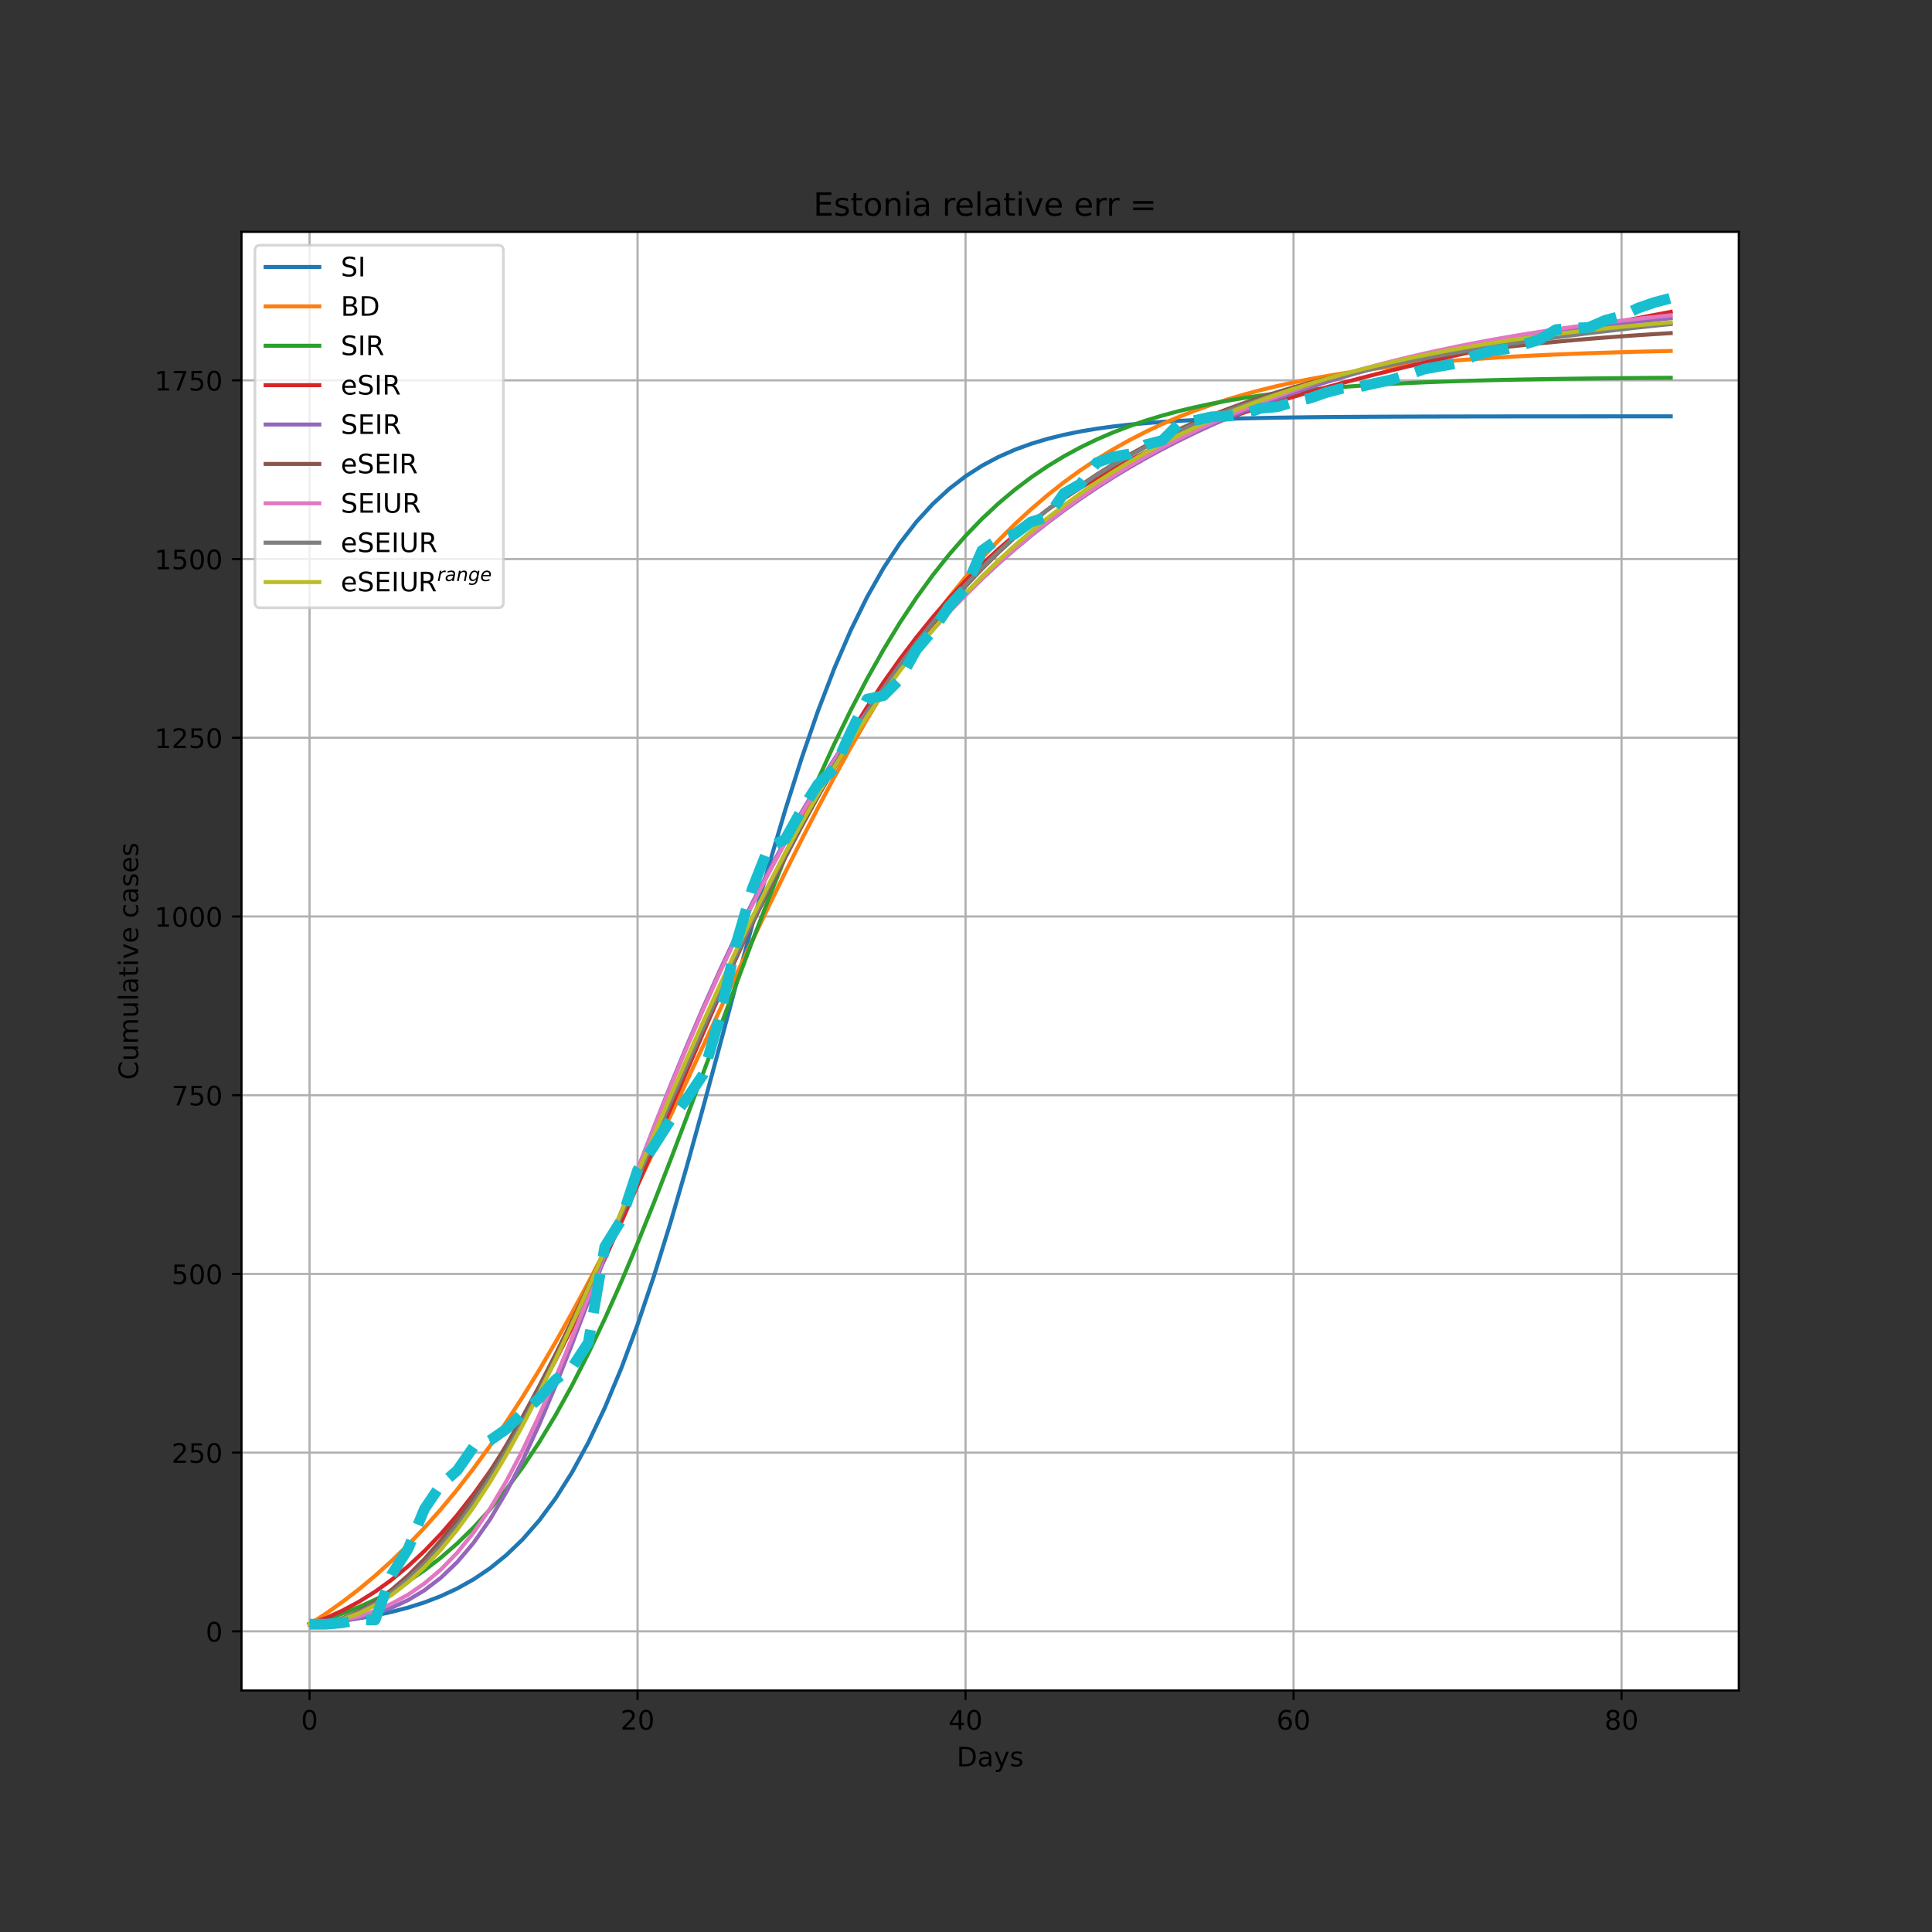 <?xml version="1.0" encoding="utf-8" standalone="no"?>
<!DOCTYPE svg PUBLIC "-//W3C//DTD SVG 1.1//EN"
  "http://www.w3.org/Graphics/SVG/1.1/DTD/svg11.dtd">
<!-- Created with matplotlib (https://matplotlib.org/) -->
<svg height="720pt" version="1.1" viewBox="0 0 720 720" width="720pt" xmlns="http://www.w3.org/2000/svg" xmlns:xlink="http://www.w3.org/1999/xlink">
 <rect x="0" y="0" width="720" height="720" fill="#333333" stroke="none"/>
 <defs>
  <style type="text/css">*{stroke-linecap:butt;stroke-linejoin:round;}</style>
 </defs>
 <g id="figure_1">
  <g id="patch_1">
   <path d="M 0 720 
L 720 720 
L 720 0 
L 0 0 
z
" style="fill:none;"/>
  </g>
  <g id="axes_1">
   <g id="patch_2">
    <path d="M 90 630 
L 648 630 
L 648 86.4 
L 90 86.4 
z
" style="fill:#ffffff;"/>
   </g>
   <g id="matplotlib.axis_1">
    <g id="xtick_1">
     <g id="line2d_1">
      <path clip-path="url(#pe7665aaf79)" d="M 115.364 630 
L 115.364 86.4 
" style="fill:none;stroke:#b0b0b0;stroke-linecap:square;stroke-width:0.8;"/>
     </g>
     <g id="line2d_2">
      <defs>
       <path d="M 0 0 
L 0 3.5 
" id="mf97c1a8208" style="stroke:#000000;stroke-width:0.8;"/>
      </defs>
      <g>
       <use style="stroke:#000000;stroke-width:0.8;" x="115.364" xlink:href="#mf97c1a8208" y="630"/>
      </g>
     </g>
     <g id="text_1">
      <!-- 0 -->
      <g transform="translate(112.182 644.598)scale(0.1 -0.1)">
       <defs>
        <path d="M 31.781 66.406 
Q 24.172 66.406 20.328 58.906 
Q 16.5 51.422 16.5 36.375 
Q 16.5 21.391 20.328 13.891 
Q 24.172 6.391 31.781 6.391 
Q 39.453 6.391 43.281 13.891 
Q 47.125 21.391 47.125 36.375 
Q 47.125 51.422 43.281 58.906 
Q 39.453 66.406 31.781 66.406 
z
M 31.781 74.219 
Q 44.047 74.219 50.516 64.516 
Q 56.984 54.828 56.984 36.375 
Q 56.984 17.969 50.516 8.266 
Q 44.047 -1.422 31.781 -1.422 
Q 19.531 -1.422 13.062 8.266 
Q 6.594 17.969 6.594 36.375 
Q 6.594 54.828 13.062 64.516 
Q 19.531 74.219 31.781 74.219 
z
" id="DejaVuSans-48"/>
       </defs>
       <use xlink:href="#DejaVuSans-48"/>
      </g>
     </g>
    </g>
    <g id="xtick_2">
     <g id="line2d_3">
      <path clip-path="url(#pe7665aaf79)" d="M 237.598 630 
L 237.598 86.4 
" style="fill:none;stroke:#b0b0b0;stroke-linecap:square;stroke-width:0.8;"/>
     </g>
     <g id="line2d_4">
      <g>
       <use style="stroke:#000000;stroke-width:0.8;" x="237.598" xlink:href="#mf97c1a8208" y="630"/>
      </g>
     </g>
     <g id="text_2">
      <!-- 20 -->
      <g transform="translate(231.236 644.598)scale(0.1 -0.1)">
       <defs>
        <path d="M 19.188 8.297 
L 53.609 8.297 
L 53.609 0 
L 7.328 0 
L 7.328 8.297 
Q 12.938 14.109 22.625 23.891 
Q 32.328 33.688 34.812 36.531 
Q 39.547 41.844 41.422 45.531 
Q 43.312 49.219 43.312 52.781 
Q 43.312 58.594 39.234 62.25 
Q 35.156 65.922 28.609 65.922 
Q 23.969 65.922 18.812 64.312 
Q 13.672 62.703 7.812 59.422 
L 7.812 69.391 
Q 13.766 71.781 18.938 73 
Q 24.125 74.219 28.422 74.219 
Q 39.75 74.219 46.484 68.547 
Q 53.219 62.891 53.219 53.422 
Q 53.219 48.922 51.531 44.891 
Q 49.859 40.875 45.406 35.406 
Q 44.188 33.984 37.641 27.219 
Q 31.109 20.453 19.188 8.297 
z
" id="DejaVuSans-50"/>
       </defs>
       <use xlink:href="#DejaVuSans-50"/>
       <use x="63.623" xlink:href="#DejaVuSans-48"/>
      </g>
     </g>
    </g>
    <g id="xtick_3">
     <g id="line2d_5">
      <path clip-path="url(#pe7665aaf79)" d="M 359.832 630 
L 359.832 86.4 
" style="fill:none;stroke:#b0b0b0;stroke-linecap:square;stroke-width:0.8;"/>
     </g>
     <g id="line2d_6">
      <g>
       <use style="stroke:#000000;stroke-width:0.8;" x="359.832" xlink:href="#mf97c1a8208" y="630"/>
      </g>
     </g>
     <g id="text_3">
      <!-- 40 -->
      <g transform="translate(353.47 644.598)scale(0.1 -0.1)">
       <defs>
        <path d="M 37.797 64.312 
L 12.891 25.391 
L 37.797 25.391 
z
M 35.203 72.906 
L 47.609 72.906 
L 47.609 25.391 
L 58.016 25.391 
L 58.016 17.188 
L 47.609 17.188 
L 47.609 0 
L 37.797 0 
L 37.797 17.188 
L 4.891 17.188 
L 4.891 26.703 
z
" id="DejaVuSans-52"/>
       </defs>
       <use xlink:href="#DejaVuSans-52"/>
       <use x="63.623" xlink:href="#DejaVuSans-48"/>
      </g>
     </g>
    </g>
    <g id="xtick_4">
     <g id="line2d_7">
      <path clip-path="url(#pe7665aaf79)" d="M 482.067 630 
L 482.067 86.4 
" style="fill:none;stroke:#b0b0b0;stroke-linecap:square;stroke-width:0.8;"/>
     </g>
     <g id="line2d_8">
      <g>
       <use style="stroke:#000000;stroke-width:0.8;" x="482.067" xlink:href="#mf97c1a8208" y="630"/>
      </g>
     </g>
     <g id="text_4">
      <!-- 60 -->
      <g transform="translate(475.704 644.598)scale(0.1 -0.1)">
       <defs>
        <path d="M 33.016 40.375 
Q 26.375 40.375 22.484 35.828 
Q 18.609 31.297 18.609 23.391 
Q 18.609 15.531 22.484 10.953 
Q 26.375 6.391 33.016 6.391 
Q 39.656 6.391 43.531 10.953 
Q 47.406 15.531 47.406 23.391 
Q 47.406 31.297 43.531 35.828 
Q 39.656 40.375 33.016 40.375 
z
M 52.594 71.297 
L 52.594 62.312 
Q 48.875 64.062 45.094 64.984 
Q 41.312 65.922 37.594 65.922 
Q 27.828 65.922 22.672 59.328 
Q 17.531 52.734 16.797 39.406 
Q 19.672 43.656 24.016 45.922 
Q 28.375 48.188 33.594 48.188 
Q 44.578 48.188 50.953 41.516 
Q 57.328 34.859 57.328 23.391 
Q 57.328 12.156 50.688 5.359 
Q 44.047 -1.422 33.016 -1.422 
Q 20.359 -1.422 13.672 8.266 
Q 6.984 17.969 6.984 36.375 
Q 6.984 53.656 15.188 63.938 
Q 23.391 74.219 37.203 74.219 
Q 40.922 74.219 44.703 73.484 
Q 48.484 72.75 52.594 71.297 
z
" id="DejaVuSans-54"/>
       </defs>
       <use xlink:href="#DejaVuSans-54"/>
       <use x="63.623" xlink:href="#DejaVuSans-48"/>
      </g>
     </g>
    </g>
    <g id="xtick_5">
     <g id="line2d_9">
      <path clip-path="url(#pe7665aaf79)" d="M 604.301 630 
L 604.301 86.4 
" style="fill:none;stroke:#b0b0b0;stroke-linecap:square;stroke-width:0.8;"/>
     </g>
     <g id="line2d_10">
      <g>
       <use style="stroke:#000000;stroke-width:0.8;" x="604.301" xlink:href="#mf97c1a8208" y="630"/>
      </g>
     </g>
     <g id="text_5">
      <!-- 80 -->
      <g transform="translate(597.939 644.598)scale(0.1 -0.1)">
       <defs>
        <path d="M 31.781 34.625 
Q 24.75 34.625 20.719 30.859 
Q 16.703 27.094 16.703 20.516 
Q 16.703 13.922 20.719 10.156 
Q 24.75 6.391 31.781 6.391 
Q 38.812 6.391 42.859 10.172 
Q 46.922 13.969 46.922 20.516 
Q 46.922 27.094 42.891 30.859 
Q 38.875 34.625 31.781 34.625 
z
M 21.922 38.812 
Q 15.578 40.375 12.031 44.719 
Q 8.5 49.078 8.5 55.328 
Q 8.5 64.062 14.719 69.141 
Q 20.953 74.219 31.781 74.219 
Q 42.672 74.219 48.875 69.141 
Q 55.078 64.062 55.078 55.328 
Q 55.078 49.078 51.531 44.719 
Q 48 40.375 41.703 38.812 
Q 48.828 37.156 52.797 32.312 
Q 56.781 27.484 56.781 20.516 
Q 56.781 9.906 50.312 4.234 
Q 43.844 -1.422 31.781 -1.422 
Q 19.734 -1.422 13.25 4.234 
Q 6.781 9.906 6.781 20.516 
Q 6.781 27.484 10.781 32.312 
Q 14.797 37.156 21.922 38.812 
z
M 18.312 54.391 
Q 18.312 48.734 21.844 45.562 
Q 25.391 42.391 31.781 42.391 
Q 38.141 42.391 41.719 45.562 
Q 45.312 48.734 45.312 54.391 
Q 45.312 60.062 41.719 63.234 
Q 38.141 66.406 31.781 66.406 
Q 25.391 66.406 21.844 63.234 
Q 18.312 60.062 18.312 54.391 
z
" id="DejaVuSans-56"/>
       </defs>
       <use xlink:href="#DejaVuSans-56"/>
       <use x="63.623" xlink:href="#DejaVuSans-48"/>
      </g>
     </g>
    </g>
    <g id="text_6">
     <!-- Days -->
     <g transform="translate(356.522 658.277)scale(0.1 -0.1)">
      <defs>
       <path d="M 19.672 64.797 
L 19.672 8.109 
L 31.594 8.109 
Q 46.688 8.109 53.688 14.938 
Q 60.688 21.781 60.688 36.531 
Q 60.688 51.172 53.688 57.984 
Q 46.688 64.797 31.594 64.797 
z
M 9.812 72.906 
L 30.078 72.906 
Q 51.266 72.906 61.172 64.094 
Q 71.094 55.281 71.094 36.531 
Q 71.094 17.672 61.125 8.828 
Q 51.172 0 30.078 0 
L 9.812 0 
z
" id="DejaVuSans-68"/>
       <path d="M 34.281 27.484 
Q 23.391 27.484 19.188 25 
Q 14.984 22.516 14.984 16.5 
Q 14.984 11.719 18.141 8.906 
Q 21.297 6.109 26.703 6.109 
Q 34.188 6.109 38.703 11.406 
Q 43.219 16.703 43.219 25.484 
L 43.219 27.484 
z
M 52.203 31.203 
L 52.203 0 
L 43.219 0 
L 43.219 8.297 
Q 40.141 3.328 35.547 0.953 
Q 30.953 -1.422 24.312 -1.422 
Q 15.922 -1.422 10.953 3.297 
Q 6 8.016 6 15.922 
Q 6 25.141 12.172 29.828 
Q 18.359 34.516 30.609 34.516 
L 43.219 34.516 
L 43.219 35.406 
Q 43.219 41.609 39.141 45 
Q 35.062 48.391 27.688 48.391 
Q 23 48.391 18.547 47.266 
Q 14.109 46.141 10.016 43.891 
L 10.016 52.203 
Q 14.938 54.109 19.578 55.047 
Q 24.219 56 28.609 56 
Q 40.484 56 46.344 49.844 
Q 52.203 43.703 52.203 31.203 
z
" id="DejaVuSans-97"/>
       <path d="M 32.172 -5.078 
Q 28.375 -14.844 24.75 -17.812 
Q 21.141 -20.797 15.094 -20.797 
L 7.906 -20.797 
L 7.906 -13.281 
L 13.188 -13.281 
Q 16.891 -13.281 18.938 -11.516 
Q 21 -9.766 23.484 -3.219 
L 25.094 0.875 
L 2.984 54.688 
L 12.5 54.688 
L 29.594 11.922 
L 46.688 54.688 
L 56.203 54.688 
z
" id="DejaVuSans-121"/>
       <path d="M 44.281 53.078 
L 44.281 44.578 
Q 40.484 46.531 36.375 47.5 
Q 32.281 48.484 27.875 48.484 
Q 21.188 48.484 17.844 46.438 
Q 14.5 44.391 14.5 40.281 
Q 14.5 37.156 16.891 35.375 
Q 19.281 33.594 26.516 31.984 
L 29.594 31.297 
Q 39.156 29.25 43.188 25.516 
Q 47.219 21.781 47.219 15.094 
Q 47.219 7.469 41.188 3.016 
Q 35.156 -1.422 24.609 -1.422 
Q 20.219 -1.422 15.453 -0.562 
Q 10.688 0.297 5.422 2 
L 5.422 11.281 
Q 10.406 8.688 15.234 7.391 
Q 20.062 6.109 24.812 6.109 
Q 31.156 6.109 34.562 8.281 
Q 37.984 10.453 37.984 14.406 
Q 37.984 18.062 35.516 20.016 
Q 33.062 21.969 24.703 23.781 
L 21.578 24.516 
Q 13.234 26.266 9.516 29.906 
Q 5.812 33.547 5.812 39.891 
Q 5.812 47.609 11.281 51.797 
Q 16.75 56 26.812 56 
Q 31.781 56 36.172 55.266 
Q 40.578 54.547 44.281 53.078 
z
" id="DejaVuSans-115"/>
      </defs>
      <use xlink:href="#DejaVuSans-68"/>
      <use x="77.002" xlink:href="#DejaVuSans-97"/>
      <use x="138.281" xlink:href="#DejaVuSans-121"/>
      <use x="197.461" xlink:href="#DejaVuSans-115"/>
     </g>
    </g>
   </g>
   <g id="matplotlib.axis_2">
    <g id="ytick_1">
     <g id="line2d_11">
      <path clip-path="url(#pe7665aaf79)" d="M 90 607.955 
L 648 607.955 
" style="fill:none;stroke:#b0b0b0;stroke-linecap:square;stroke-width:0.8;"/>
     </g>
     <g id="line2d_12">
      <defs>
       <path d="M 0 0 
L -3.5 0 
" id="mc75472fa6f" style="stroke:#000000;stroke-width:0.8;"/>
      </defs>
      <g>
       <use style="stroke:#000000;stroke-width:0.8;" x="90" xlink:href="#mc75472fa6f" y="607.955"/>
      </g>
     </g>
     <g id="text_7">
      <!-- 0 -->
      <g transform="translate(76.638 611.754)scale(0.1 -0.1)">
       <use xlink:href="#DejaVuSans-48"/>
      </g>
     </g>
    </g>
    <g id="ytick_2">
     <g id="line2d_13">
      <path clip-path="url(#pe7665aaf79)" d="M 90 541.354 
L 648 541.354 
" style="fill:none;stroke:#b0b0b0;stroke-linecap:square;stroke-width:0.8;"/>
     </g>
     <g id="line2d_14">
      <g>
       <use style="stroke:#000000;stroke-width:0.8;" x="90" xlink:href="#mc75472fa6f" y="541.354"/>
      </g>
     </g>
     <g id="text_8">
      <!-- 250 -->
      <g transform="translate(63.913 545.153)scale(0.1 -0.1)">
       <defs>
        <path d="M 10.797 72.906 
L 49.516 72.906 
L 49.516 64.594 
L 19.828 64.594 
L 19.828 46.734 
Q 21.969 47.469 24.109 47.828 
Q 26.266 48.188 28.422 48.188 
Q 40.625 48.188 47.75 41.5 
Q 54.891 34.812 54.891 23.391 
Q 54.891 11.625 47.562 5.094 
Q 40.234 -1.422 26.906 -1.422 
Q 22.312 -1.422 17.547 -0.641 
Q 12.797 0.141 7.719 1.703 
L 7.719 11.625 
Q 12.109 9.234 16.797 8.062 
Q 21.484 6.891 26.703 6.891 
Q 35.156 6.891 40.078 11.328 
Q 45.016 15.766 45.016 23.391 
Q 45.016 31 40.078 35.438 
Q 35.156 39.891 26.703 39.891 
Q 22.75 39.891 18.812 39.016 
Q 14.891 38.141 10.797 36.281 
z
" id="DejaVuSans-53"/>
       </defs>
       <use xlink:href="#DejaVuSans-50"/>
       <use x="63.623" xlink:href="#DejaVuSans-53"/>
       <use x="127.246" xlink:href="#DejaVuSans-48"/>
      </g>
     </g>
    </g>
    <g id="ytick_3">
     <g id="line2d_15">
      <path clip-path="url(#pe7665aaf79)" d="M 90 474.752 
L 648 474.752 
" style="fill:none;stroke:#b0b0b0;stroke-linecap:square;stroke-width:0.8;"/>
     </g>
     <g id="line2d_16">
      <g>
       <use style="stroke:#000000;stroke-width:0.8;" x="90" xlink:href="#mc75472fa6f" y="474.752"/>
      </g>
     </g>
     <g id="text_9">
      <!-- 500 -->
      <g transform="translate(63.913 478.552)scale(0.1 -0.1)">
       <use xlink:href="#DejaVuSans-53"/>
       <use x="63.623" xlink:href="#DejaVuSans-48"/>
       <use x="127.246" xlink:href="#DejaVuSans-48"/>
      </g>
     </g>
    </g>
    <g id="ytick_4">
     <g id="line2d_17">
      <path clip-path="url(#pe7665aaf79)" d="M 90 408.151 
L 648 408.151 
" style="fill:none;stroke:#b0b0b0;stroke-linecap:square;stroke-width:0.8;"/>
     </g>
     <g id="line2d_18">
      <g>
       <use style="stroke:#000000;stroke-width:0.8;" x="90" xlink:href="#mc75472fa6f" y="408.151"/>
      </g>
     </g>
     <g id="text_10">
      <!-- 750 -->
      <g transform="translate(63.913 411.95)scale(0.1 -0.1)">
       <defs>
        <path d="M 8.203 72.906 
L 55.078 72.906 
L 55.078 68.703 
L 28.609 0 
L 18.312 0 
L 43.219 64.594 
L 8.203 64.594 
z
" id="DejaVuSans-55"/>
       </defs>
       <use xlink:href="#DejaVuSans-55"/>
       <use x="63.623" xlink:href="#DejaVuSans-53"/>
       <use x="127.246" xlink:href="#DejaVuSans-48"/>
      </g>
     </g>
    </g>
    <g id="ytick_5">
     <g id="line2d_19">
      <path clip-path="url(#pe7665aaf79)" d="M 90 341.55 
L 648 341.55 
" style="fill:none;stroke:#b0b0b0;stroke-linecap:square;stroke-width:0.8;"/>
     </g>
     <g id="line2d_20">
      <g>
       <use style="stroke:#000000;stroke-width:0.8;" x="90" xlink:href="#mc75472fa6f" y="341.55"/>
      </g>
     </g>
     <g id="text_11">
      <!-- 1000 -->
      <g transform="translate(57.55 345.349)scale(0.1 -0.1)">
       <defs>
        <path d="M 12.406 8.297 
L 28.516 8.297 
L 28.516 63.922 
L 10.984 60.406 
L 10.984 69.391 
L 28.422 72.906 
L 38.281 72.906 
L 38.281 8.297 
L 54.391 8.297 
L 54.391 0 
L 12.406 0 
z
" id="DejaVuSans-49"/>
       </defs>
       <use xlink:href="#DejaVuSans-49"/>
       <use x="63.623" xlink:href="#DejaVuSans-48"/>
       <use x="127.246" xlink:href="#DejaVuSans-48"/>
       <use x="190.869" xlink:href="#DejaVuSans-48"/>
      </g>
     </g>
    </g>
    <g id="ytick_6">
     <g id="line2d_21">
      <path clip-path="url(#pe7665aaf79)" d="M 90 274.948 
L 648 274.948 
" style="fill:none;stroke:#b0b0b0;stroke-linecap:square;stroke-width:0.8;"/>
     </g>
     <g id="line2d_22">
      <g>
       <use style="stroke:#000000;stroke-width:0.8;" x="90" xlink:href="#mc75472fa6f" y="274.948"/>
      </g>
     </g>
     <g id="text_12">
      <!-- 1250 -->
      <g transform="translate(57.55 278.748)scale(0.1 -0.1)">
       <use xlink:href="#DejaVuSans-49"/>
       <use x="63.623" xlink:href="#DejaVuSans-50"/>
       <use x="127.246" xlink:href="#DejaVuSans-53"/>
       <use x="190.869" xlink:href="#DejaVuSans-48"/>
      </g>
     </g>
    </g>
    <g id="ytick_7">
     <g id="line2d_23">
      <path clip-path="url(#pe7665aaf79)" d="M 90 208.347 
L 648 208.347 
" style="fill:none;stroke:#b0b0b0;stroke-linecap:square;stroke-width:0.8;"/>
     </g>
     <g id="line2d_24">
      <g>
       <use style="stroke:#000000;stroke-width:0.8;" x="90" xlink:href="#mc75472fa6f" y="208.347"/>
      </g>
     </g>
     <g id="text_13">
      <!-- 1500 -->
      <g transform="translate(57.55 212.146)scale(0.1 -0.1)">
       <use xlink:href="#DejaVuSans-49"/>
       <use x="63.623" xlink:href="#DejaVuSans-53"/>
       <use x="127.246" xlink:href="#DejaVuSans-48"/>
       <use x="190.869" xlink:href="#DejaVuSans-48"/>
      </g>
     </g>
    </g>
    <g id="ytick_8">
     <g id="line2d_25">
      <path clip-path="url(#pe7665aaf79)" d="M 90 141.746 
L 648 141.746 
" style="fill:none;stroke:#b0b0b0;stroke-linecap:square;stroke-width:0.8;"/>
     </g>
     <g id="line2d_26">
      <g>
       <use style="stroke:#000000;stroke-width:0.8;" x="90" xlink:href="#mc75472fa6f" y="141.746"/>
      </g>
     </g>
     <g id="text_14">
      <!-- 1750 -->
      <g transform="translate(57.55 145.545)scale(0.1 -0.1)">
       <use xlink:href="#DejaVuSans-49"/>
       <use x="63.623" xlink:href="#DejaVuSans-55"/>
       <use x="127.246" xlink:href="#DejaVuSans-53"/>
       <use x="190.869" xlink:href="#DejaVuSans-48"/>
      </g>
     </g>
    </g>
    <g id="text_15">
     <!-- Cumulative cases -->
     <g transform="translate(51.47 402.426)rotate(-90)scale(0.1 -0.1)">
      <defs>
       <path d="M 64.406 67.281 
L 64.406 56.891 
Q 59.422 61.531 53.781 63.812 
Q 48.141 66.109 41.797 66.109 
Q 29.297 66.109 22.656 58.469 
Q 16.016 50.828 16.016 36.375 
Q 16.016 21.969 22.656 14.328 
Q 29.297 6.688 41.797 6.688 
Q 48.141 6.688 53.781 8.984 
Q 59.422 11.281 64.406 15.922 
L 64.406 5.609 
Q 59.234 2.094 53.438 0.328 
Q 47.656 -1.422 41.219 -1.422 
Q 24.656 -1.422 15.125 8.703 
Q 5.609 18.844 5.609 36.375 
Q 5.609 53.953 15.125 64.078 
Q 24.656 74.219 41.219 74.219 
Q 47.75 74.219 53.531 72.484 
Q 59.328 70.75 64.406 67.281 
z
" id="DejaVuSans-67"/>
       <path d="M 8.5 21.578 
L 8.5 54.688 
L 17.484 54.688 
L 17.484 21.922 
Q 17.484 14.156 20.5 10.266 
Q 23.531 6.391 29.594 6.391 
Q 36.859 6.391 41.078 11.031 
Q 45.312 15.672 45.312 23.688 
L 45.312 54.688 
L 54.297 54.688 
L 54.297 0 
L 45.312 0 
L 45.312 8.406 
Q 42.047 3.422 37.719 1 
Q 33.406 -1.422 27.688 -1.422 
Q 18.266 -1.422 13.375 4.438 
Q 8.5 10.297 8.5 21.578 
z
M 31.109 56 
z
" id="DejaVuSans-117"/>
       <path d="M 52 44.188 
Q 55.375 50.25 60.062 53.125 
Q 64.75 56 71.094 56 
Q 79.641 56 84.281 50.016 
Q 88.922 44.047 88.922 33.016 
L 88.922 0 
L 79.891 0 
L 79.891 32.719 
Q 79.891 40.578 77.094 44.375 
Q 74.312 48.188 68.609 48.188 
Q 61.625 48.188 57.562 43.547 
Q 53.516 38.922 53.516 30.906 
L 53.516 0 
L 44.484 0 
L 44.484 32.719 
Q 44.484 40.625 41.703 44.406 
Q 38.922 48.188 33.109 48.188 
Q 26.219 48.188 22.156 43.531 
Q 18.109 38.875 18.109 30.906 
L 18.109 0 
L 9.078 0 
L 9.078 54.688 
L 18.109 54.688 
L 18.109 46.188 
Q 21.188 51.219 25.484 53.609 
Q 29.781 56 35.688 56 
Q 41.656 56 45.828 52.969 
Q 50 49.953 52 44.188 
z
" id="DejaVuSans-109"/>
       <path d="M 9.422 75.984 
L 18.406 75.984 
L 18.406 0 
L 9.422 0 
z
" id="DejaVuSans-108"/>
       <path d="M 18.312 70.219 
L 18.312 54.688 
L 36.812 54.688 
L 36.812 47.703 
L 18.312 47.703 
L 18.312 18.016 
Q 18.312 11.328 20.141 9.422 
Q 21.969 7.516 27.594 7.516 
L 36.812 7.516 
L 36.812 0 
L 27.594 0 
Q 17.188 0 13.234 3.875 
Q 9.281 7.766 9.281 18.016 
L 9.281 47.703 
L 2.688 47.703 
L 2.688 54.688 
L 9.281 54.688 
L 9.281 70.219 
z
" id="DejaVuSans-116"/>
       <path d="M 9.422 54.688 
L 18.406 54.688 
L 18.406 0 
L 9.422 0 
z
M 9.422 75.984 
L 18.406 75.984 
L 18.406 64.594 
L 9.422 64.594 
z
" id="DejaVuSans-105"/>
       <path d="M 2.984 54.688 
L 12.5 54.688 
L 29.594 8.797 
L 46.688 54.688 
L 56.203 54.688 
L 35.688 0 
L 23.484 0 
z
" id="DejaVuSans-118"/>
       <path d="M 56.203 29.594 
L 56.203 25.203 
L 14.891 25.203 
Q 15.484 15.922 20.484 11.062 
Q 25.484 6.203 34.422 6.203 
Q 39.594 6.203 44.453 7.469 
Q 49.312 8.734 54.109 11.281 
L 54.109 2.781 
Q 49.266 0.734 44.188 -0.344 
Q 39.109 -1.422 33.891 -1.422 
Q 20.797 -1.422 13.156 6.188 
Q 5.516 13.812 5.516 26.812 
Q 5.516 40.234 12.766 48.109 
Q 20.016 56 32.328 56 
Q 43.359 56 49.781 48.891 
Q 56.203 41.797 56.203 29.594 
z
M 47.219 32.234 
Q 47.125 39.594 43.094 43.984 
Q 39.062 48.391 32.422 48.391 
Q 24.906 48.391 20.391 44.141 
Q 15.875 39.891 15.188 32.172 
z
" id="DejaVuSans-101"/>
       <path id="DejaVuSans-32"/>
       <path d="M 48.781 52.594 
L 48.781 44.188 
Q 44.969 46.297 41.141 47.344 
Q 37.312 48.391 33.406 48.391 
Q 24.656 48.391 19.812 42.844 
Q 14.984 37.312 14.984 27.297 
Q 14.984 17.281 19.812 11.734 
Q 24.656 6.203 33.406 6.203 
Q 37.312 6.203 41.141 7.25 
Q 44.969 8.297 48.781 10.406 
L 48.781 2.094 
Q 45.016 0.344 40.984 -0.531 
Q 36.969 -1.422 32.422 -1.422 
Q 20.062 -1.422 12.781 6.344 
Q 5.516 14.109 5.516 27.297 
Q 5.516 40.672 12.859 48.328 
Q 20.219 56 33.016 56 
Q 37.156 56 41.109 55.141 
Q 45.062 54.297 48.781 52.594 
z
" id="DejaVuSans-99"/>
      </defs>
      <use xlink:href="#DejaVuSans-67"/>
      <use x="69.824" xlink:href="#DejaVuSans-117"/>
      <use x="133.203" xlink:href="#DejaVuSans-109"/>
      <use x="230.615" xlink:href="#DejaVuSans-117"/>
      <use x="293.994" xlink:href="#DejaVuSans-108"/>
      <use x="321.777" xlink:href="#DejaVuSans-97"/>
      <use x="383.057" xlink:href="#DejaVuSans-116"/>
      <use x="422.266" xlink:href="#DejaVuSans-105"/>
      <use x="450.049" xlink:href="#DejaVuSans-118"/>
      <use x="509.229" xlink:href="#DejaVuSans-101"/>
      <use x="570.752" xlink:href="#DejaVuSans-32"/>
      <use x="602.539" xlink:href="#DejaVuSans-99"/>
      <use x="657.52" xlink:href="#DejaVuSans-97"/>
      <use x="718.799" xlink:href="#DejaVuSans-115"/>
      <use x="770.898" xlink:href="#DejaVuSans-101"/>
      <use x="832.422" xlink:href="#DejaVuSans-115"/>
     </g>
    </g>
   </g>
   <g id="line2d_27">
    <path clip-path="url(#pe7665aaf79)" d="M 115.364 605.291 
L 121.475 604.698 
L 127.587 603.975 
L 133.699 603.092 
L 139.811 602.017 
L 145.922 600.708 
L 152.034 599.115 
L 158.146 597.181 
L 164.257 594.837 
L 170.369 592 
L 176.481 588.578 
L 182.593 584.461 
L 188.704 579.526 
L 194.816 573.638 
L 200.928 566.649 
L 207.039 558.406 
L 213.151 548.753 
L 219.263 537.549 
L 225.375 524.673 
L 231.486 510.045 
L 237.598 493.643 
L 243.71 475.518 
L 249.821 455.811 
L 255.933 434.757 
L 262.045 412.682 
L 268.157 389.986 
L 274.268 367.12 
L 280.38 344.545 
L 286.492 322.703 
L 292.604 301.975 
L 298.715 282.665 
L 304.827 264.983 
L 310.939 249.046 
L 317.05 234.883 
L 323.162 222.456 
L 329.274 211.673 
L 335.386 202.406 
L 341.497 194.507 
L 347.609 187.822 
L 353.721 182.199 
L 359.832 177.492 
L 365.944 173.569 
L 372.056 170.311 
L 378.168 167.612 
L 384.279 165.383 
L 390.391 163.545 
L 396.503 162.032 
L 402.614 160.789 
L 408.726 159.768 
L 414.838 158.93 
L 420.95 158.244 
L 427.061 157.681 
L 433.173 157.221 
L 439.285 156.844 
L 445.396 156.536 
L 451.508 156.284 
L 457.62 156.077 
L 463.732 155.909 
L 469.843 155.771 
L 475.955 155.658 
L 482.067 155.566 
L 488.179 155.491 
L 494.29 155.429 
L 500.402 155.379 
L 506.514 155.338 
L 512.625 155.304 
L 518.737 155.277 
L 524.849 155.255 
L 530.961 155.236 
L 537.072 155.221 
L 543.184 155.209 
L 549.296 155.199 
L 555.407 155.191 
L 561.519 155.184 
L 567.631 155.179 
L 573.743 155.174 
L 579.854 155.171 
L 585.966 155.168 
L 592.078 155.165 
L 598.189 155.163 
L 604.301 155.162 
L 610.413 155.16 
L 616.525 155.159 
L 622.636 155.159 
" style="fill:none;stroke:#1f77b4;stroke-linecap:square;stroke-width:1.5;"/>
   </g>
   <g id="line2d_28">
    <path clip-path="url(#pe7665aaf79)" d="M 115.364 605.291 
L 121.475 601.322 
L 127.587 597.004 
L 133.699 592.313 
L 139.811 587.227 
L 145.922 581.723 
L 152.034 575.78 
L 158.146 569.379 
L 164.257 562.5 
L 170.369 555.13 
L 176.481 547.255 
L 182.593 538.867 
L 188.704 529.963 
L 194.816 520.543 
L 200.928 510.615 
L 207.039 500.193 
L 213.151 489.297 
L 219.263 477.954 
L 225.375 466.199 
L 231.486 454.073 
L 237.598 441.625 
L 243.71 428.908 
L 249.821 415.982 
L 255.933 402.91 
L 262.045 389.76 
L 268.157 376.598 
L 274.268 363.493 
L 280.38 350.512 
L 286.492 337.72 
L 292.604 325.178 
L 298.715 312.942 
L 304.827 301.061 
L 310.939 289.58 
L 317.05 278.535 
L 323.162 267.955 
L 329.274 257.865 
L 335.386 248.278 
L 341.497 239.206 
L 347.609 230.649 
L 353.721 222.608 
L 359.832 215.074 
L 365.944 208.037 
L 372.056 201.482 
L 378.168 195.392 
L 384.279 189.747 
L 390.391 184.527 
L 396.503 179.71 
L 402.614 175.273 
L 408.726 171.193 
L 414.838 167.447 
L 420.95 164.014 
L 427.061 160.871 
L 433.173 157.998 
L 439.285 155.374 
L 445.396 152.98 
L 451.508 150.798 
L 457.62 148.811 
L 463.732 147.003 
L 469.843 145.36 
L 475.955 143.866 
L 482.067 142.51 
L 488.179 141.278 
L 494.29 140.162 
L 500.402 139.149 
L 506.514 138.231 
L 512.625 137.399 
L 518.737 136.645 
L 524.849 135.963 
L 530.961 135.345 
L 537.072 134.786 
L 543.184 134.28 
L 549.296 133.823 
L 555.407 133.409 
L 561.519 133.034 
L 567.631 132.696 
L 573.743 132.39 
L 579.854 132.113 
L 585.966 131.863 
L 592.078 131.637 
L 598.189 131.433 
L 604.301 131.248 
L 610.413 131.081 
L 616.525 130.931 
L 622.636 130.794 
" style="fill:none;stroke:#ff7f0e;stroke-linecap:square;stroke-width:1.5;"/>
   </g>
   <g id="line2d_29">
    <path clip-path="url(#pe7665aaf79)" d="M 115.364 605.291 
L 121.475 603.454 
L 127.587 601.342 
L 133.699 598.918 
L 139.811 596.14 
L 145.922 592.963 
L 152.034 589.338 
L 158.146 585.21 
L 164.257 580.526 
L 170.369 575.225 
L 176.481 569.251 
L 182.593 562.543 
L 188.704 555.048 
L 194.816 546.715 
L 200.928 537.502 
L 207.039 527.38 
L 213.151 516.334 
L 219.263 504.368 
L 225.375 491.508 
L 231.486 477.801 
L 237.598 463.321 
L 243.71 448.165 
L 249.821 432.453 
L 255.933 416.321 
L 262.045 399.923 
L 268.157 383.418 
L 274.268 366.968 
L 280.38 350.729 
L 286.492 334.847 
L 292.604 319.452 
L 298.715 304.656 
L 304.827 290.55 
L 310.939 277.201 
L 317.05 264.656 
L 323.162 252.942 
L 329.274 242.068 
L 335.386 232.027 
L 341.497 222.801 
L 347.609 214.36 
L 353.721 206.668 
L 359.832 199.682 
L 365.944 193.359 
L 372.056 187.651 
L 378.168 182.511 
L 384.279 177.894 
L 390.391 173.753 
L 396.503 170.047 
L 402.614 166.735 
L 408.726 163.779 
L 414.838 161.144 
L 420.95 158.798 
L 427.061 156.711 
L 433.173 154.856 
L 439.285 153.208 
L 445.396 151.746 
L 451.508 150.449 
L 457.62 149.299 
L 463.732 148.279 
L 469.843 147.377 
L 475.955 146.577 
L 482.067 145.869 
L 488.179 145.243 
L 494.29 144.689 
L 500.402 144.199 
L 506.514 143.765 
L 512.625 143.382 
L 518.737 143.043 
L 524.849 142.743 
L 530.961 142.478 
L 537.072 142.244 
L 543.184 142.037 
L 549.296 141.855 
L 555.407 141.693 
L 561.519 141.55 
L 567.631 141.424 
L 573.743 141.313 
L 579.854 141.214 
L 585.966 141.127 
L 592.078 141.051 
L 598.189 140.983 
L 604.301 140.923 
L 610.413 140.87 
L 616.525 140.823 
L 622.636 140.782 
" style="fill:none;stroke:#2ca02c;stroke-linecap:square;stroke-width:1.5;"/>
   </g>
   <g id="line2d_30">
    <path clip-path="url(#pe7665aaf79)" d="M 115.364 605.291 
L 121.475 602.997 
L 127.587 600.233 
L 133.699 596.962 
L 139.811 593.146 
L 145.922 588.748 
L 152.034 583.731 
L 158.146 578.061 
L 164.257 571.707 
L 170.369 564.644 
L 176.481 556.852 
L 182.593 548.32 
L 188.704 539.046 
L 194.816 529.037 
L 200.928 518.315 
L 207.039 506.913 
L 213.151 494.877 
L 219.263 482.265 
L 225.375 469.15 
L 231.486 455.613 
L 237.598 441.746 
L 243.71 427.645 
L 249.821 413.413 
L 255.933 399.152 
L 262.045 384.961 
L 268.157 370.937 
L 274.268 357.168 
L 280.38 343.735 
L 286.492 330.706 
L 292.604 318.139 
L 298.715 306.081 
L 304.827 294.567 
L 310.939 283.619 
L 317.05 273.253 
L 323.162 263.471 
L 329.274 254.271 
L 335.386 245.641 
L 341.497 237.566 
L 347.609 230.025 
L 353.721 222.995 
L 359.832 216.448 
L 365.944 210.358 
L 372.056 204.695 
L 378.168 199.432 
L 384.279 194.539 
L 390.391 189.988 
L 396.503 185.754 
L 402.614 181.81 
L 408.726 178.132 
L 414.838 174.697 
L 420.95 171.484 
L 427.061 168.473 
L 433.173 165.645 
L 439.285 162.984 
L 445.396 160.473 
L 451.508 158.099 
L 457.62 155.848 
L 463.732 153.709 
L 469.843 151.67 
L 475.955 149.722 
L 482.067 147.857 
L 488.179 146.065 
L 494.29 144.34 
L 500.402 142.676 
L 506.514 141.066 
L 512.625 139.505 
L 518.737 137.989 
L 524.849 136.513 
L 530.961 135.073 
L 537.072 133.666 
L 543.184 132.29 
L 549.296 130.941 
L 555.407 129.617 
L 561.519 128.316 
L 567.631 127.035 
L 573.743 125.774 
L 579.854 124.531 
L 585.966 123.303 
L 592.078 122.091 
L 598.189 120.893 
L 604.301 119.708 
L 610.413 118.535 
L 616.525 117.373 
L 622.636 116.222 
" style="fill:none;stroke:#d62728;stroke-linecap:square;stroke-width:1.5;"/>
   </g>
   <g id="line2d_31">
    <path clip-path="url(#pe7665aaf79)" d="M 115.364 605.291 
L 121.475 604.985 
L 127.587 604.199 
L 133.699 602.999 
L 139.811 601.353 
L 145.922 599.172 
L 152.034 596.33 
L 158.146 592.67 
L 164.257 588.013 
L 170.369 582.174 
L 176.481 574.977 
L 182.593 566.281 
L 188.704 556.012 
L 194.816 544.183 
L 200.928 530.915 
L 207.039 516.421 
L 213.151 500.985 
L 219.263 484.925 
L 225.375 468.55 
L 231.486 452.137 
L 237.598 435.909 
L 243.71 420.033 
L 249.821 404.628 
L 255.933 389.771 
L 262.045 375.506 
L 268.157 361.855 
L 274.268 348.823 
L 280.38 336.404 
L 286.492 324.584 
L 292.604 313.345 
L 298.715 302.667 
L 304.827 292.526 
L 310.939 282.899 
L 317.05 273.764 
L 323.162 265.098 
L 329.274 256.877 
L 335.386 249.08 
L 341.497 241.686 
L 347.609 234.675 
L 353.721 228.028 
L 359.832 221.725 
L 365.944 215.75 
L 372.056 210.086 
L 378.168 204.716 
L 384.279 199.626 
L 390.391 194.801 
L 396.503 190.227 
L 402.614 185.892 
L 408.726 181.782 
L 414.838 177.887 
L 420.95 174.195 
L 427.061 170.695 
L 433.173 167.378 
L 439.285 164.235 
L 445.396 161.255 
L 451.508 158.43 
L 457.62 155.753 
L 463.732 153.216 
L 469.843 150.811 
L 475.955 148.532 
L 482.067 146.372 
L 488.179 144.324 
L 494.29 142.384 
L 500.402 140.544 
L 506.514 138.801 
L 512.625 137.149 
L 518.737 135.583 
L 524.849 134.099 
L 530.961 132.692 
L 537.072 131.359 
L 543.184 130.095 
L 549.296 128.897 
L 555.407 127.762 
L 561.519 126.687 
L 567.631 125.667 
L 573.743 124.701 
L 579.854 123.785 
L 585.966 122.917 
L 592.078 122.094 
L 598.189 121.314 
L 604.301 120.575 
L 610.413 119.875 
L 616.525 119.211 
L 622.636 118.582 
" style="fill:none;stroke:#9467bd;stroke-linecap:square;stroke-width:1.5;"/>
   </g>
   <g id="line2d_32">
    <path clip-path="url(#pe7665aaf79)" d="M 115.364 605.291 
L 121.475 604.725 
L 127.587 603.091 
L 133.699 600.471 
L 139.811 596.92 
L 145.922 592.48 
L 152.034 587.183 
L 158.146 581.052 
L 164.257 574.106 
L 170.369 566.364 
L 176.481 557.847 
L 182.593 548.579 
L 188.704 538.591 
L 194.816 527.92 
L 200.928 516.613 
L 207.039 504.722 
L 213.151 492.312 
L 219.263 479.451 
L 225.375 466.219 
L 231.486 452.697 
L 237.598 438.971 
L 243.71 425.13 
L 249.821 411.259 
L 255.933 397.443 
L 262.045 383.761 
L 268.157 370.287 
L 274.268 357.086 
L 280.38 344.216 
L 286.492 331.726 
L 292.604 319.656 
L 298.715 308.036 
L 304.827 296.89 
L 310.939 286.232 
L 317.05 276.071 
L 323.162 266.408 
L 329.274 257.242 
L 335.386 248.563 
L 341.497 240.363 
L 347.609 232.625 
L 353.721 225.336 
L 359.832 218.478 
L 365.944 212.031 
L 372.056 205.978 
L 378.168 200.299 
L 384.279 194.974 
L 390.391 189.985 
L 396.503 185.313 
L 402.614 180.94 
L 408.726 176.848 
L 414.838 173.021 
L 420.95 169.442 
L 427.061 166.097 
L 433.173 162.97 
L 439.285 160.049 
L 445.396 157.319 
L 451.508 154.769 
L 457.62 152.388 
L 463.732 150.163 
L 469.843 148.086 
L 475.955 146.147 
L 482.067 144.336 
L 488.179 142.645 
L 494.29 141.067 
L 500.402 139.593 
L 506.514 138.218 
L 512.625 136.934 
L 518.737 135.735 
L 524.849 134.616 
L 530.961 133.572 
L 537.072 132.597 
L 543.184 131.687 
L 549.296 130.838 
L 555.407 130.046 
L 561.519 129.306 
L 567.631 128.616 
L 573.743 127.971 
L 579.854 127.37 
L 585.966 126.809 
L 592.078 126.285 
L 598.189 125.796 
L 604.301 125.34 
L 610.413 124.914 
L 616.525 124.517 
L 622.636 124.146 
" style="fill:none;stroke:#8c564b;stroke-linecap:square;stroke-width:1.5;"/>
   </g>
   <g id="line2d_33">
    <path clip-path="url(#pe7665aaf79)" d="M 115.364 605.291 
L 121.475 604.899 
L 127.587 603.886 
L 133.699 602.358 
L 139.811 600.304 
L 145.922 597.656 
L 152.034 594.306 
L 158.146 590.123 
L 164.257 584.962 
L 170.369 578.681 
L 176.481 571.15 
L 182.593 562.274 
L 188.704 552.012 
L 194.816 540.389 
L 200.928 527.509 
L 207.039 513.542 
L 213.151 498.714 
L 219.263 483.28 
L 225.375 467.498 
L 231.486 451.605 
L 237.598 435.808 
L 243.71 420.269 
L 249.821 405.114 
L 255.933 390.429 
L 262.045 376.273 
L 268.157 362.68 
L 274.268 349.666 
L 280.38 337.234 
L 286.492 325.38 
L 292.604 314.091 
L 298.715 303.351 
L 304.827 293.141 
L 310.939 283.441 
L 317.05 274.23 
L 323.162 265.486 
L 329.274 257.189 
L 335.386 249.316 
L 341.497 241.848 
L 347.609 234.766 
L 353.721 228.049 
L 359.832 221.68 
L 365.944 215.641 
L 372.056 209.916 
L 378.168 204.488 
L 384.279 199.343 
L 390.391 194.465 
L 396.503 189.842 
L 402.614 185.46 
L 408.726 181.306 
L 414.838 177.369 
L 420.95 173.637 
L 427.061 170.101 
L 433.173 166.749 
L 439.285 163.572 
L 445.396 160.561 
L 451.508 157.708 
L 457.62 155.003 
L 463.732 152.44 
L 469.843 150.011 
L 475.955 147.709 
L 482.067 145.528 
L 488.179 143.46 
L 494.29 141.501 
L 500.402 139.644 
L 506.514 137.884 
L 512.625 136.217 
L 518.737 134.637 
L 524.849 133.139 
L 530.961 131.72 
L 537.072 130.375 
L 543.184 129.1 
L 549.296 127.892 
L 555.407 126.747 
L 561.519 125.663 
L 567.631 124.635 
L 573.743 123.66 
L 579.854 122.737 
L 585.966 121.862 
L 592.078 121.033 
L 598.189 120.248 
L 604.301 119.503 
L 610.413 118.798 
L 616.525 118.129 
L 622.636 117.495 
" style="fill:none;stroke:#e377c2;stroke-linecap:square;stroke-width:1.5;"/>
   </g>
   <g id="line2d_34">
    <path clip-path="url(#pe7665aaf79)" d="M 115.364 605.291 
L 121.475 604.744 
L 127.587 603.218 
L 133.699 600.807 
L 139.811 597.546 
L 145.922 593.437 
L 152.034 588.476 
L 158.146 582.652 
L 164.257 575.959 
L 170.369 568.4 
L 176.481 559.985 
L 182.593 550.735 
L 188.704 540.686 
L 194.816 529.881 
L 200.928 518.378 
L 207.039 506.245 
L 213.151 493.559 
L 219.263 480.405 
L 225.375 466.875 
L 231.486 453.062 
L 237.598 439.063 
L 243.71 424.973 
L 249.821 410.883 
L 255.933 396.879 
L 262.045 383.042 
L 268.157 369.444 
L 274.268 356.148 
L 280.38 343.211 
L 286.492 330.676 
L 292.604 318.581 
L 298.715 306.955 
L 304.827 295.817 
L 310.939 285.18 
L 317.05 275.052 
L 323.162 265.433 
L 329.274 256.318 
L 335.386 247.7 
L 341.497 239.567 
L 347.609 231.905 
L 353.721 224.697 
L 359.832 217.924 
L 365.944 211.569 
L 372.056 205.61 
L 378.168 200.028 
L 384.279 194.801 
L 390.391 189.911 
L 396.503 185.336 
L 402.614 181.058 
L 408.726 177.057 
L 414.838 173.316 
L 420.95 169.818 
L 427.061 166.545 
L 433.173 163.483 
L 439.285 160.616 
L 445.396 157.931 
L 451.508 155.415 
L 457.62 153.055 
L 463.732 150.84 
L 469.843 148.759 
L 475.955 146.802 
L 482.067 144.961 
L 488.179 143.226 
L 494.29 141.589 
L 500.402 140.044 
L 506.514 138.582 
L 512.625 137.199 
L 518.737 135.888 
L 524.849 134.643 
L 530.961 133.461 
L 537.072 132.335 
L 543.184 131.263 
L 549.296 130.239 
L 555.407 129.262 
L 561.519 128.326 
L 567.631 127.43 
L 573.743 126.571 
L 579.854 125.746 
L 585.966 124.952 
L 592.078 124.188 
L 598.189 123.451 
L 604.301 122.741 
L 610.413 122.054 
L 616.525 121.39 
L 622.636 120.748 
" style="fill:none;stroke:#7f7f7f;stroke-linecap:square;stroke-width:1.5;"/>
   </g>
   <g id="line2d_35">
    <path clip-path="url(#pe7665aaf79)" d="M 115.364 605.291 
L 121.475 604.827 
L 127.587 603.483 
L 133.699 601.296 
L 139.811 598.277 
L 145.922 594.415 
L 152.034 589.689 
L 158.146 584.073 
L 164.257 577.544 
L 170.369 570.085 
L 176.481 561.693 
L 182.593 552.376 
L 188.704 542.162 
L 194.816 531.1 
L 200.928 519.254 
L 207.039 506.71 
L 213.151 493.568 
L 219.263 479.941 
L 225.375 465.948 
L 231.486 451.713 
L 237.598 437.357 
L 243.71 422.994 
L 249.821 408.73 
L 255.933 394.66 
L 262.045 380.865 
L 268.157 367.411 
L 274.268 354.352 
L 280.38 341.73 
L 286.492 329.574 
L 292.604 317.903 
L 298.715 306.73 
L 304.827 296.058 
L 310.939 285.884 
L 317.05 276.203 
L 323.162 267.003 
L 329.274 258.271 
L 335.386 249.993 
L 341.497 242.153 
L 347.609 234.732 
L 353.721 227.713 
L 359.832 221.078 
L 365.944 214.81 
L 372.056 208.889 
L 378.168 203.3 
L 384.279 198.024 
L 390.391 193.047 
L 396.503 188.351 
L 402.614 183.923 
L 408.726 179.747 
L 414.838 175.81 
L 420.95 172.099 
L 427.061 168.601 
L 433.173 165.304 
L 439.285 162.197 
L 445.396 159.269 
L 451.508 156.51 
L 457.62 153.911 
L 463.732 151.463 
L 469.843 149.156 
L 475.955 146.983 
L 482.067 144.936 
L 488.179 143.008 
L 494.29 141.191 
L 500.402 139.481 
L 506.514 137.87 
L 512.625 136.352 
L 518.737 134.923 
L 524.849 133.577 
L 530.961 132.309 
L 537.072 131.115 
L 543.184 129.991 
L 549.296 128.932 
L 555.407 127.935 
L 561.519 126.996 
L 567.631 126.111 
L 573.743 125.279 
L 579.854 124.494 
L 585.966 123.756 
L 592.078 123.06 
L 598.189 122.405 
L 604.301 121.788 
L 610.413 121.208 
L 616.525 120.661 
L 622.636 120.145 
" style="fill:none;stroke:#bcbd22;stroke-linecap:square;stroke-width:1.5;"/>
   </g>
   <g id="line2d_36">
    <path clip-path="url(#pe7665aaf79)" d="M 115.364 605.291 
L 121.475 605.291 
L 127.587 604.758 
L 133.699 603.692 
L 139.811 603.692 
L 145.922 586.909 
L 152.034 577.318 
L 158.146 562.4 
L 164.257 553.342 
L 170.369 548.014 
L 176.481 539.222 
L 182.593 536.825 
L 188.704 532.562 
L 194.816 526.435 
L 200.928 521.107 
L 207.039 514.18 
L 213.151 509.651 
L 219.263 500.327 
L 225.375 464.629 
L 231.486 454.772 
L 237.598 436.124 
L 243.71 427.066 
L 249.821 417.475 
L 255.933 409.483 
L 262.045 400.425 
L 268.157 379.379 
L 274.268 351.939 
L 280.38 331.16 
L 286.492 315.708 
L 292.604 312.778 
L 298.715 301.855 
L 304.827 292.265 
L 310.939 286.404 
L 317.05 272.817 
L 323.162 260.562 
L 329.274 259.23 
L 335.386 253.103 
L 341.497 242.18 
L 347.609 234.988 
L 353.721 225.93 
L 359.832 219.27 
L 365.944 205.15 
L 372.056 200.888 
L 378.168 199.023 
L 384.279 194.494 
L 390.391 192.629 
L 396.503 183.838 
L 402.614 180.374 
L 408.726 172.382 
L 414.838 170.251 
L 420.95 169.185 
L 427.061 165.722 
L 433.173 164.124 
L 439.285 157.996 
L 445.396 156.664 
L 451.508 155.332 
L 457.62 155.066 
L 463.732 154.267 
L 469.843 152.136 
L 475.955 151.603 
L 482.067 149.738 
L 488.179 148.406 
L 494.29 146.275 
L 500.402 144.676 
L 506.514 144.143 
L 512.625 142.811 
L 518.737 141.479 
L 524.849 139.614 
L 530.961 137.483 
L 537.072 136.418 
L 543.184 135.352 
L 549.296 132.688 
L 555.407 130.823 
L 561.519 130.024 
L 567.631 128.425 
L 573.743 126.561 
L 579.854 122.831 
L 585.966 122.298 
L 592.078 122.032 
L 598.189 119.368 
L 604.301 117.769 
L 610.413 114.839 
L 616.525 112.708 
L 622.636 111.109 
" style="fill:none;stroke:#17becf;stroke-dasharray:14.8,6.4;stroke-dashoffset:0;stroke-width:4;"/>
   </g>
   <g id="patch_3">
    <path d="M 90 630 
L 90 86.4 
" style="fill:none;stroke:#000000;stroke-linecap:square;stroke-linejoin:miter;stroke-width:0.8;"/>
   </g>
   <g id="patch_4">
    <path d="M 648 630 
L 648 86.4 
" style="fill:none;stroke:#000000;stroke-linecap:square;stroke-linejoin:miter;stroke-width:0.8;"/>
   </g>
   <g id="patch_5">
    <path d="M 90 630 
L 648 630 
" style="fill:none;stroke:#000000;stroke-linecap:square;stroke-linejoin:miter;stroke-width:0.8;"/>
   </g>
   <g id="patch_6">
    <path d="M 90 86.4 
L 648 86.4 
" style="fill:none;stroke:#000000;stroke-linecap:square;stroke-linejoin:miter;stroke-width:0.8;"/>
   </g>
   <g id="text_16">
    <!-- Estonia relative err =  -->
    <g transform="translate(303.109 80.4)scale(0.12 -0.12)">
     <defs>
      <path d="M 9.812 72.906 
L 55.906 72.906 
L 55.906 64.594 
L 19.672 64.594 
L 19.672 43.016 
L 54.391 43.016 
L 54.391 34.719 
L 19.672 34.719 
L 19.672 8.297 
L 56.781 8.297 
L 56.781 0 
L 9.812 0 
z
" id="DejaVuSans-69"/>
      <path d="M 30.609 48.391 
Q 23.391 48.391 19.188 42.75 
Q 14.984 37.109 14.984 27.297 
Q 14.984 17.484 19.156 11.844 
Q 23.344 6.203 30.609 6.203 
Q 37.797 6.203 41.984 11.859 
Q 46.188 17.531 46.188 27.297 
Q 46.188 37.016 41.984 42.703 
Q 37.797 48.391 30.609 48.391 
z
M 30.609 56 
Q 42.328 56 49.016 48.375 
Q 55.719 40.766 55.719 27.297 
Q 55.719 13.875 49.016 6.219 
Q 42.328 -1.422 30.609 -1.422 
Q 18.844 -1.422 12.172 6.219 
Q 5.516 13.875 5.516 27.297 
Q 5.516 40.766 12.172 48.375 
Q 18.844 56 30.609 56 
z
" id="DejaVuSans-111"/>
      <path d="M 54.891 33.016 
L 54.891 0 
L 45.906 0 
L 45.906 32.719 
Q 45.906 40.484 42.875 44.328 
Q 39.844 48.188 33.797 48.188 
Q 26.516 48.188 22.312 43.547 
Q 18.109 38.922 18.109 30.906 
L 18.109 0 
L 9.078 0 
L 9.078 54.688 
L 18.109 54.688 
L 18.109 46.188 
Q 21.344 51.125 25.703 53.562 
Q 30.078 56 35.797 56 
Q 45.219 56 50.047 50.172 
Q 54.891 44.344 54.891 33.016 
z
" id="DejaVuSans-110"/>
      <path d="M 41.109 46.297 
Q 39.594 47.172 37.812 47.578 
Q 36.031 48 33.891 48 
Q 26.266 48 22.188 43.047 
Q 18.109 38.094 18.109 28.812 
L 18.109 0 
L 9.078 0 
L 9.078 54.688 
L 18.109 54.688 
L 18.109 46.188 
Q 20.953 51.172 25.484 53.578 
Q 30.031 56 36.531 56 
Q 37.453 56 38.578 55.875 
Q 39.703 55.766 41.062 55.516 
z
" id="DejaVuSans-114"/>
      <path d="M 10.594 45.406 
L 73.188 45.406 
L 73.188 37.203 
L 10.594 37.203 
z
M 10.594 25.484 
L 73.188 25.484 
L 73.188 17.188 
L 10.594 17.188 
z
" id="DejaVuSans-61"/>
     </defs>
     <use xlink:href="#DejaVuSans-69"/>
     <use x="63.184" xlink:href="#DejaVuSans-115"/>
     <use x="115.283" xlink:href="#DejaVuSans-116"/>
     <use x="154.492" xlink:href="#DejaVuSans-111"/>
     <use x="215.674" xlink:href="#DejaVuSans-110"/>
     <use x="279.053" xlink:href="#DejaVuSans-105"/>
     <use x="306.836" xlink:href="#DejaVuSans-97"/>
     <use x="368.115" xlink:href="#DejaVuSans-32"/>
     <use x="399.902" xlink:href="#DejaVuSans-114"/>
     <use x="438.766" xlink:href="#DejaVuSans-101"/>
     <use x="500.289" xlink:href="#DejaVuSans-108"/>
     <use x="528.072" xlink:href="#DejaVuSans-97"/>
     <use x="589.352" xlink:href="#DejaVuSans-116"/>
     <use x="628.561" xlink:href="#DejaVuSans-105"/>
     <use x="656.344" xlink:href="#DejaVuSans-118"/>
     <use x="715.523" xlink:href="#DejaVuSans-101"/>
     <use x="777.047" xlink:href="#DejaVuSans-32"/>
     <use x="808.834" xlink:href="#DejaVuSans-101"/>
     <use x="870.357" xlink:href="#DejaVuSans-114"/>
     <use x="909.721" xlink:href="#DejaVuSans-114"/>
     <use x="950.834" xlink:href="#DejaVuSans-32"/>
     <use x="982.621" xlink:href="#DejaVuSans-61"/>
     <use x="1066.41" xlink:href="#DejaVuSans-32"/>
    </g>
   </g>
   <g id="legend_1">
    <g id="patch_7">
     <path d="M 97 226.503 
L 185.6 226.503 
Q 187.6 226.503 187.6 224.503 
L 187.6 93.4 
Q 187.6 91.4 185.6 91.4 
L 97 91.4 
Q 95 91.4 95 93.4 
L 95 224.503 
Q 95 226.503 97 226.503 
z
" style="fill:#ffffff;opacity:0.8;stroke:#cccccc;stroke-linejoin:miter;"/>
    </g>
    <g id="line2d_37">
     <path d="M 99 99.498 
L 119 99.498 
" style="fill:none;stroke:#1f77b4;stroke-linecap:square;stroke-width:1.5;"/>
    </g>
    <g id="line2d_38"/>
    <g id="text_17">
     <!-- SI -->
     <g transform="translate(127 102.998)scale(0.1 -0.1)">
      <defs>
       <path d="M 53.516 70.516 
L 53.516 60.891 
Q 47.906 63.578 42.922 64.891 
Q 37.938 66.219 33.297 66.219 
Q 25.25 66.219 20.875 63.094 
Q 16.5 59.969 16.5 54.203 
Q 16.5 49.359 19.406 46.891 
Q 22.312 44.438 30.422 42.922 
L 36.375 41.703 
Q 47.406 39.594 52.656 34.297 
Q 57.906 29 57.906 20.125 
Q 57.906 9.516 50.797 4.047 
Q 43.703 -1.422 29.984 -1.422 
Q 24.812 -1.422 18.969 -0.25 
Q 13.141 0.922 6.891 3.219 
L 6.891 13.375 
Q 12.891 10.016 18.656 8.297 
Q 24.422 6.594 29.984 6.594 
Q 38.422 6.594 43.016 9.906 
Q 47.609 13.234 47.609 19.391 
Q 47.609 24.75 44.312 27.781 
Q 41.016 30.812 33.5 32.328 
L 27.484 33.5 
Q 16.453 35.688 11.516 40.375 
Q 6.594 45.062 6.594 53.422 
Q 6.594 63.094 13.406 68.656 
Q 20.219 74.219 32.172 74.219 
Q 37.312 74.219 42.625 73.281 
Q 47.953 72.359 53.516 70.516 
z
" id="DejaVuSans-83"/>
       <path d="M 9.812 72.906 
L 19.672 72.906 
L 19.672 0 
L 9.812 0 
z
" id="DejaVuSans-73"/>
      </defs>
      <use xlink:href="#DejaVuSans-83"/>
      <use x="63.477" xlink:href="#DejaVuSans-73"/>
     </g>
    </g>
    <g id="line2d_39">
     <path d="M 99 114.177 
L 119 114.177 
" style="fill:none;stroke:#ff7f0e;stroke-linecap:square;stroke-width:1.5;"/>
    </g>
    <g id="line2d_40"/>
    <g id="text_18">
     <!-- BD -->
     <g transform="translate(127 117.677)scale(0.1 -0.1)">
      <defs>
       <path d="M 19.672 34.812 
L 19.672 8.109 
L 35.5 8.109 
Q 43.453 8.109 47.281 11.406 
Q 51.125 14.703 51.125 21.484 
Q 51.125 28.328 47.281 31.562 
Q 43.453 34.812 35.5 34.812 
z
M 19.672 64.797 
L 19.672 42.828 
L 34.281 42.828 
Q 41.5 42.828 45.031 45.531 
Q 48.578 48.25 48.578 53.812 
Q 48.578 59.328 45.031 62.062 
Q 41.5 64.797 34.281 64.797 
z
M 9.812 72.906 
L 35.016 72.906 
Q 46.297 72.906 52.391 68.219 
Q 58.5 63.531 58.5 54.891 
Q 58.5 48.188 55.375 44.234 
Q 52.25 40.281 46.188 39.312 
Q 53.469 37.75 57.5 32.781 
Q 61.531 27.828 61.531 20.406 
Q 61.531 10.641 54.891 5.312 
Q 48.25 0 35.984 0 
L 9.812 0 
z
" id="DejaVuSans-66"/>
      </defs>
      <use xlink:href="#DejaVuSans-66"/>
      <use x="68.604" xlink:href="#DejaVuSans-68"/>
     </g>
    </g>
    <g id="line2d_41">
     <path d="M 99 128.855 
L 119 128.855 
" style="fill:none;stroke:#2ca02c;stroke-linecap:square;stroke-width:1.5;"/>
    </g>
    <g id="line2d_42"/>
    <g id="text_19">
     <!-- SIR -->
     <g transform="translate(127 132.355)scale(0.1 -0.1)">
      <defs>
       <path d="M 44.391 34.188 
Q 47.562 33.109 50.562 29.594 
Q 53.562 26.078 56.594 19.922 
L 66.609 0 
L 56 0 
L 46.688 18.703 
Q 43.062 26.031 39.672 28.422 
Q 36.281 30.812 30.422 30.812 
L 19.672 30.812 
L 19.672 0 
L 9.812 0 
L 9.812 72.906 
L 32.078 72.906 
Q 44.578 72.906 50.734 67.672 
Q 56.891 62.453 56.891 51.906 
Q 56.891 45.016 53.688 40.469 
Q 50.484 35.938 44.391 34.188 
z
M 19.672 64.797 
L 19.672 38.922 
L 32.078 38.922 
Q 39.203 38.922 42.844 42.219 
Q 46.484 45.516 46.484 51.906 
Q 46.484 58.297 42.844 61.547 
Q 39.203 64.797 32.078 64.797 
z
" id="DejaVuSans-82"/>
      </defs>
      <use xlink:href="#DejaVuSans-83"/>
      <use x="63.477" xlink:href="#DejaVuSans-73"/>
      <use x="92.969" xlink:href="#DejaVuSans-82"/>
     </g>
    </g>
    <g id="line2d_43">
     <path d="M 99 143.533 
L 119 143.533 
" style="fill:none;stroke:#d62728;stroke-linecap:square;stroke-width:1.5;"/>
    </g>
    <g id="line2d_44"/>
    <g id="text_20">
     <!-- eSIR -->
     <g transform="translate(127 147.033)scale(0.1 -0.1)">
      <use xlink:href="#DejaVuSans-101"/>
      <use x="61.523" xlink:href="#DejaVuSans-83"/>
      <use x="125" xlink:href="#DejaVuSans-73"/>
      <use x="154.492" xlink:href="#DejaVuSans-82"/>
     </g>
    </g>
    <g id="line2d_45">
     <path d="M 99 158.211 
L 119 158.211 
" style="fill:none;stroke:#9467bd;stroke-linecap:square;stroke-width:1.5;"/>
    </g>
    <g id="line2d_46"/>
    <g id="text_21">
     <!-- SEIR -->
     <g transform="translate(127 161.711)scale(0.1 -0.1)">
      <use xlink:href="#DejaVuSans-83"/>
      <use x="63.477" xlink:href="#DejaVuSans-69"/>
      <use x="126.66" xlink:href="#DejaVuSans-73"/>
      <use x="156.152" xlink:href="#DejaVuSans-82"/>
     </g>
    </g>
    <g id="line2d_47">
     <path d="M 99 172.889 
L 119 172.889 
" style="fill:none;stroke:#8c564b;stroke-linecap:square;stroke-width:1.5;"/>
    </g>
    <g id="line2d_48"/>
    <g id="text_22">
     <!-- eSEIR -->
     <g transform="translate(127 176.389)scale(0.1 -0.1)">
      <use xlink:href="#DejaVuSans-101"/>
      <use x="61.523" xlink:href="#DejaVuSans-83"/>
      <use x="125" xlink:href="#DejaVuSans-69"/>
      <use x="188.184" xlink:href="#DejaVuSans-73"/>
      <use x="217.676" xlink:href="#DejaVuSans-82"/>
     </g>
    </g>
    <g id="line2d_49">
     <path d="M 99 187.567 
L 119 187.567 
" style="fill:none;stroke:#e377c2;stroke-linecap:square;stroke-width:1.5;"/>
    </g>
    <g id="line2d_50"/>
    <g id="text_23">
     <!-- SEIUR -->
     <g transform="translate(127 191.067)scale(0.1 -0.1)">
      <defs>
       <path d="M 8.688 72.906 
L 18.609 72.906 
L 18.609 28.609 
Q 18.609 16.891 22.844 11.734 
Q 27.094 6.594 36.625 6.594 
Q 46.094 6.594 50.344 11.734 
Q 54.594 16.891 54.594 28.609 
L 54.594 72.906 
L 64.5 72.906 
L 64.5 27.391 
Q 64.5 13.141 57.438 5.859 
Q 50.391 -1.422 36.625 -1.422 
Q 22.797 -1.422 15.734 5.859 
Q 8.688 13.141 8.688 27.391 
z
" id="DejaVuSans-85"/>
      </defs>
      <use xlink:href="#DejaVuSans-83"/>
      <use x="63.477" xlink:href="#DejaVuSans-69"/>
      <use x="126.66" xlink:href="#DejaVuSans-73"/>
      <use x="156.152" xlink:href="#DejaVuSans-85"/>
      <use x="229.346" xlink:href="#DejaVuSans-82"/>
     </g>
    </g>
    <g id="line2d_51">
     <path d="M 99 202.245 
L 119 202.245 
" style="fill:none;stroke:#7f7f7f;stroke-linecap:square;stroke-width:1.5;"/>
    </g>
    <g id="line2d_52"/>
    <g id="text_24">
     <!-- eSEIUR -->
     <g transform="translate(127 205.745)scale(0.1 -0.1)">
      <use xlink:href="#DejaVuSans-101"/>
      <use x="61.523" xlink:href="#DejaVuSans-83"/>
      <use x="125" xlink:href="#DejaVuSans-69"/>
      <use x="188.184" xlink:href="#DejaVuSans-73"/>
      <use x="217.676" xlink:href="#DejaVuSans-85"/>
      <use x="290.869" xlink:href="#DejaVuSans-82"/>
     </g>
    </g>
    <g id="line2d_53">
     <path d="M 99 216.923 
L 119 216.923 
" style="fill:none;stroke:#bcbd22;stroke-linecap:square;stroke-width:1.5;"/>
    </g>
    <g id="line2d_54"/>
    <g id="text_25">
     <!-- eSEIUR$^{range}$ -->
     <g transform="translate(127 220.423)scale(0.1 -0.1)">
      <defs>
       <path d="M 44.578 46.391 
Q 43.219 47.125 41.453 47.516 
Q 39.703 47.906 37.703 47.906 
Q 30.516 47.906 25.141 42.453 
Q 19.781 37.016 18.016 27.875 
L 12.5 0 
L 3.516 0 
L 14.203 54.688 
L 23.188 54.688 
L 21.484 46.188 
Q 25.047 50.922 30 53.453 
Q 34.969 56 40.578 56 
Q 42.047 56 43.453 55.828 
Q 44.875 55.672 46.297 55.281 
z
" id="DejaVuSans-Oblique-114"/>
       <path d="M 53.719 31.203 
L 47.609 0 
L 38.625 0 
L 40.281 8.297 
Q 36.328 3.422 31.266 1 
Q 26.219 -1.422 20.016 -1.422 
Q 13.031 -1.422 8.562 2.844 
Q 4.109 7.125 4.109 13.812 
Q 4.109 23.391 11.75 28.953 
Q 19.391 34.516 32.812 34.516 
L 45.312 34.516 
L 45.797 36.922 
Q 45.906 37.312 45.953 37.766 
Q 46 38.234 46 39.203 
Q 46 43.562 42.453 45.969 
Q 38.922 48.391 32.516 48.391 
Q 28.125 48.391 23.5 47.266 
Q 18.891 46.141 14.016 43.891 
L 15.578 52.203 
Q 20.656 54.109 25.516 55.047 
Q 30.375 56 34.906 56 
Q 44.578 56 49.625 51.797 
Q 54.688 47.609 54.688 39.594 
Q 54.688 37.984 54.438 35.812 
Q 54.203 33.641 53.719 31.203 
z
M 44 27.484 
L 35.016 27.484 
Q 23.969 27.484 18.672 24.531 
Q 13.375 21.578 13.375 15.375 
Q 13.375 11.078 16.078 8.641 
Q 18.797 6.203 23.578 6.203 
Q 30.906 6.203 36.375 11.453 
Q 41.844 16.703 43.609 25.484 
z
" id="DejaVuSans-Oblique-97"/>
       <path d="M 55.719 33.016 
L 49.312 0 
L 40.281 0 
L 46.688 32.672 
Q 47.125 34.969 47.359 36.719 
Q 47.609 38.484 47.609 39.5 
Q 47.609 43.609 45.016 45.891 
Q 42.438 48.188 37.797 48.188 
Q 30.562 48.188 25.344 43.375 
Q 20.125 38.578 18.5 30.328 
L 12.5 0 
L 3.516 0 
L 14.109 54.688 
L 23.094 54.688 
L 21.297 46.094 
Q 25.047 50.828 30.312 53.406 
Q 35.594 56 41.406 56 
Q 48.641 56 52.609 52.094 
Q 56.594 48.188 56.594 41.109 
Q 56.594 39.359 56.375 37.359 
Q 56.156 35.359 55.719 33.016 
z
" id="DejaVuSans-Oblique-110"/>
       <path d="M 59.625 54.688 
L 50.297 6.781 
Q 47.609 -7.125 40.016 -13.953 
Q 32.422 -20.797 19.578 -20.797 
Q 14.844 -20.797 10.781 -20.094 
Q 6.734 -19.391 3.219 -17.922 
L 4.891 -9.188 
Q 8.203 -11.328 11.906 -12.344 
Q 15.625 -13.375 19.828 -13.375 
Q 28.375 -13.375 33.859 -8.703 
Q 39.359 -4.047 41.109 4.688 
L 41.891 8.797 
Q 38.141 4.5 33.156 2.25 
Q 28.172 0 22.406 0 
Q 14.109 0 9.344 5.484 
Q 4.594 10.984 4.594 20.609 
Q 4.594 28.172 7.469 35.422 
Q 10.359 42.672 15.578 48.297 
Q 19.047 52 23.656 54 
Q 28.266 56 33.297 56 
Q 38.812 56 42.906 53.438 
Q 47.016 50.875 49.031 46.188 
L 50.594 54.688 
z
M 46.094 34.625 
Q 46.094 41.266 42.969 44.875 
Q 39.844 48.484 34.078 48.484 
Q 30.516 48.484 27.297 47.062 
Q 24.078 45.656 21.781 43.109 
Q 18.062 38.922 15.984 33.234 
Q 13.922 27.547 13.922 21.484 
Q 13.922 14.75 17.062 11.125 
Q 20.219 7.516 26.125 7.516 
Q 34.672 7.516 40.375 15.25 
Q 46.094 23 46.094 34.625 
z
" id="DejaVuSans-Oblique-103"/>
       <path d="M 48.094 32.234 
Q 48.25 33.016 48.312 33.844 
Q 48.391 34.672 48.391 35.5 
Q 48.391 41.453 44.891 44.922 
Q 41.406 48.391 35.406 48.391 
Q 28.719 48.391 23.578 44.156 
Q 18.453 39.938 15.828 32.172 
z
M 55.906 25.203 
L 14.109 25.203 
Q 13.812 23.344 13.719 22.266 
Q 13.625 21.188 13.625 20.406 
Q 13.625 13.625 17.797 9.906 
Q 21.969 6.203 29.594 6.203 
Q 35.453 6.203 40.672 7.516 
Q 45.906 8.844 50.391 11.375 
L 48.688 2.484 
Q 43.844 0.531 38.688 -0.438 
Q 33.547 -1.422 28.219 -1.422 
Q 16.844 -1.422 10.719 4.016 
Q 4.594 9.469 4.594 19.484 
Q 4.594 28.031 7.641 35.375 
Q 10.688 42.719 16.609 48.484 
Q 20.406 52.094 25.656 54.047 
Q 30.906 56 36.812 56 
Q 46.094 56 51.578 50.438 
Q 57.078 44.875 57.078 35.5 
Q 57.078 33.25 56.781 30.688 
Q 56.5 28.125 55.906 25.203 
z
" id="DejaVuSans-Oblique-101"/>
      </defs>
      <use transform="translate(0 0.519)" xlink:href="#DejaVuSans-101"/>
      <use transform="translate(61.523 0.519)" xlink:href="#DejaVuSans-83"/>
      <use transform="translate(125 0.519)" xlink:href="#DejaVuSans-69"/>
      <use transform="translate(188.184 0.519)" xlink:href="#DejaVuSans-73"/>
      <use transform="translate(217.676 0.519)" xlink:href="#DejaVuSans-85"/>
      <use transform="translate(288.619 0.519)" xlink:href="#DejaVuSans-82"/>
      <use transform="translate(359.059 38.8)scale(0.7)" xlink:href="#DejaVuSans-Oblique-114"/>
      <use transform="translate(387.838 38.8)scale(0.7)" xlink:href="#DejaVuSans-Oblique-97"/>
      <use transform="translate(430.733 38.8)scale(0.7)" xlink:href="#DejaVuSans-Oblique-110"/>
      <use transform="translate(475.099 38.8)scale(0.7)" xlink:href="#DejaVuSans-Oblique-103"/>
      <use transform="translate(519.532 38.8)scale(0.7)" xlink:href="#DejaVuSans-Oblique-101"/>
     </g>
    </g>
   </g>
  </g>
 </g>
 <defs>
  <clipPath id="pe7665aaf79">
   <rect height="543.6" width="558" x="90" y="86.4"/>
  </clipPath>
 </defs>
</svg>
